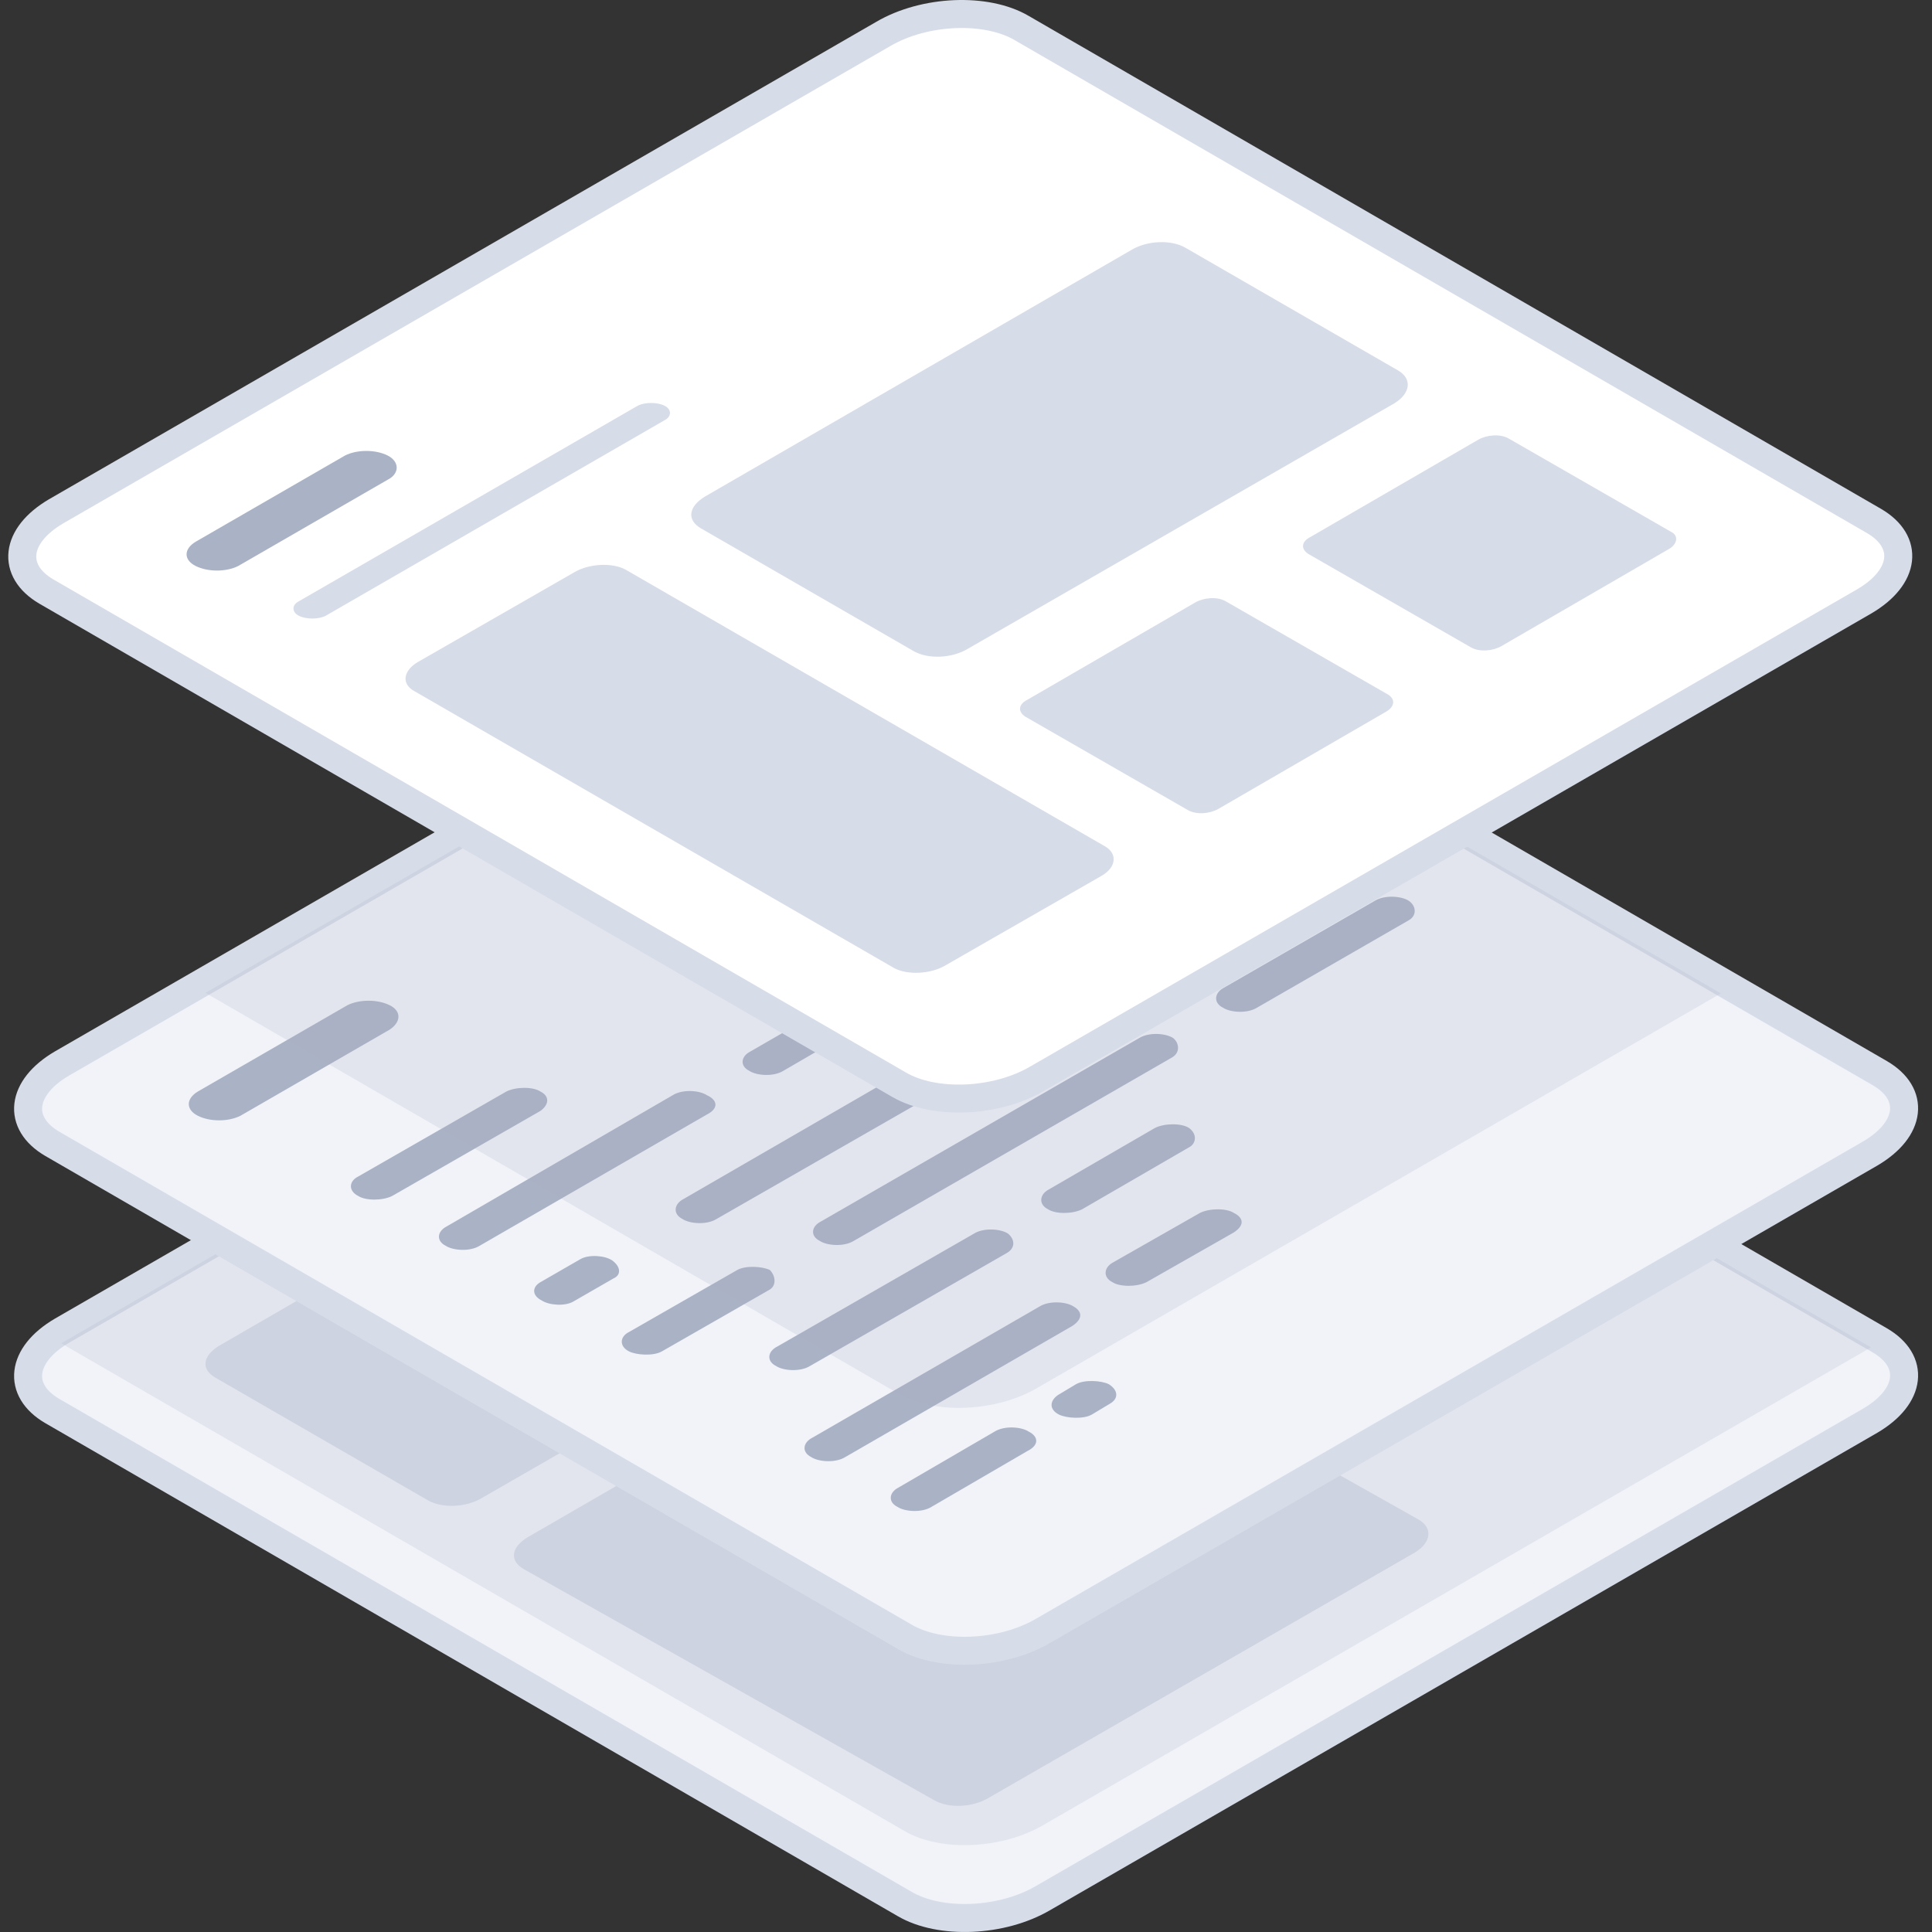 <svg width="138" height="138" viewBox="0 0 138 138" fill="none" xmlns="http://www.w3.org/2000/svg">
<rect x="0" y="0" width="138" height="138" fill="#333333" stroke="none"/>
<path d="M133.595 101.474L74.516 135.569C71.566 137.304 67.141 137.477 64.626 136.002L3.724 100.78C1.209 99.306 1.469 96.79 4.419 95.055L63.498 60.961C66.447 59.225 70.872 59.052 73.388 60.527L134.289 95.749C136.805 97.224 136.544 99.739 133.595 101.474Z" fill="#F1F3F9" stroke="#D6DCE8" stroke-width="2" stroke-miterlimit="10"/>
<path d="M64.903 89.459L34.452 106.983C33.325 107.677 31.59 107.764 30.549 107.157L15.367 98.395C14.325 97.787 14.499 96.833 15.627 96.139L46.077 78.528C47.205 77.834 48.94 77.747 49.981 78.355L65.163 87.117C66.204 87.724 66.031 88.765 64.903 89.459Z" fill="#D6DCE8"/>
<path d="M101.079 110.887L70.629 128.412C69.501 129.106 67.766 129.192 66.725 128.585L37.399 112.074C36.358 111.467 36.532 110.513 37.66 109.819L68.11 92.208C69.238 91.514 70.973 91.427 72.014 92.034L101.339 108.545C102.381 109.152 102.207 110.193 101.079 110.887Z" fill="#D6DCE8"/>
<path opacity="0.2" d="M74.516 130.363L133.595 96.269C133.611 96.26 133.626 96.251 133.642 96.242L73.388 61.394C70.872 59.919 66.448 60.093 63.498 61.828L4.419 95.922C4.403 95.931 4.388 95.941 4.373 95.95L64.626 130.797C67.142 132.272 71.566 132.099 74.516 130.363Z" fill="#AAB2C5"/>
<path d="M133.595 82.389L74.516 116.483C71.566 118.218 67.141 118.391 64.626 116.917L3.724 81.695C1.209 80.22 1.469 77.704 4.419 75.969L63.498 41.875C66.447 40.14 70.872 39.966 73.388 41.441L134.289 76.663C136.805 78.138 136.544 80.654 133.595 82.389Z" fill="#F1F3F9" stroke="#D6DCE8" stroke-width="2" stroke-miterlimit="10"/>
<path d="M27.842 73.54L17.171 79.699C16.304 80.133 15.003 80.133 14.135 79.699C13.268 79.266 13.268 78.485 14.135 77.964L24.806 71.805C25.673 71.371 26.975 71.371 27.842 71.805C28.71 72.239 28.623 73.019 27.842 73.54Z" fill="#AAB2C5"/>
<path d="M38.599 79.352L28.015 85.425C27.322 85.772 26.107 85.772 25.586 85.425C24.892 85.078 24.892 84.384 25.586 84.037L36.17 77.964C36.864 77.617 38.079 77.617 38.599 77.964C39.294 78.311 39.207 78.918 38.599 79.352Z" fill="#AAB2C5"/>
<path d="M54.996 92.105L47.275 96.529C46.668 96.876 45.453 96.79 44.933 96.529C44.239 96.182 44.239 95.488 44.933 95.141L52.654 90.717C53.261 90.37 54.475 90.457 54.996 90.717C55.343 91.064 55.517 91.758 54.996 92.105Z" fill="#AAB2C5"/>
<path d="M100.629 65.732L89.784 71.978C89.09 72.412 87.876 72.325 87.355 71.978C86.661 71.631 86.748 70.937 87.355 70.59L98.199 64.344C98.894 63.91 100.108 63.997 100.629 64.344C101.149 64.691 101.236 65.385 100.629 65.732Z" fill="#AAB2C5"/>
<path d="M83.712 75.535L60.983 88.635C60.288 89.069 59.074 88.982 58.553 88.635C57.859 88.288 57.946 87.594 58.64 87.247L81.37 74.147C82.064 73.713 83.278 73.8 83.799 74.147C84.233 74.494 84.319 75.188 83.712 75.535Z" fill="#AAB2C5"/>
<path d="M71.913 89.502L57.859 97.57C57.165 98.004 55.95 97.918 55.43 97.57C54.736 97.224 54.823 96.529 55.517 96.183L69.571 88.114C70.265 87.681 71.479 87.767 72 88.114C72.52 88.548 72.52 89.155 71.913 89.502Z" fill="#AAB2C5"/>
<path d="M84.926 81.955L77.292 86.379C76.598 86.726 75.383 86.726 74.863 86.379C74.168 86.032 74.255 85.338 74.863 84.991L82.497 80.567C83.191 80.22 84.406 80.22 84.926 80.567C85.533 81.001 85.447 81.695 84.926 81.955Z" fill="#AAB2C5"/>
<path d="M76.598 94.708L60.375 104.077C59.681 104.511 58.467 104.424 57.946 104.077C57.252 103.73 57.339 103.036 58.033 102.689L74.256 93.32C74.95 92.886 76.164 92.973 76.685 93.32C77.292 93.667 77.379 94.187 76.598 94.708Z" fill="#AAB2C5"/>
<path d="M88.136 88.028L81.89 91.585C81.196 91.931 79.981 91.931 79.461 91.585C78.767 91.237 78.853 90.543 79.461 90.196L85.707 86.639C86.401 86.293 87.615 86.293 88.136 86.639C88.83 86.987 88.917 87.507 88.136 88.028Z" fill="#AAB2C5"/>
<path d="M73.388 103.643L66.534 107.634C65.84 108.068 64.626 107.981 64.105 107.634C63.411 107.287 63.498 106.593 64.192 106.246L71.045 102.255C71.74 101.821 72.954 101.908 73.475 102.255C74.169 102.602 74.255 103.21 73.388 103.643Z" fill="#AAB2C5"/>
<path d="M79.287 100.26L77.986 101.041C77.379 101.388 76.164 101.301 75.644 101.041C74.95 100.694 74.95 100.086 75.557 99.653L76.858 98.872C77.466 98.525 78.68 98.612 79.201 98.872C79.895 99.306 79.895 99.913 79.287 100.26Z" fill="#AAB2C5"/>
<path d="M43.805 91.324L40.942 92.973C40.335 93.32 39.207 93.233 38.687 92.886C37.993 92.539 37.993 91.932 38.6 91.585L41.463 89.936C42.07 89.589 43.198 89.676 43.718 90.023C44.326 90.457 44.412 91.064 43.805 91.324Z" fill="#AAB2C5"/>
<path d="M68.877 76.923L51.179 87.073C50.485 87.507 49.27 87.42 48.75 87.073C48.056 86.726 48.142 86.032 48.75 85.685L66.448 75.448C67.141 75.015 68.356 75.101 68.877 75.448C69.571 75.882 69.571 76.489 68.877 76.923Z" fill="#AAB2C5"/>
<path d="M50.485 79.612L34.262 88.982C33.568 89.416 32.353 89.329 31.833 88.982C31.139 88.635 31.225 87.941 31.919 87.594L48.056 78.225C48.75 77.791 49.964 77.877 50.485 78.225C51.266 78.572 51.352 79.179 50.485 79.612Z" fill="#AAB2C5"/>
<path d="M72.086 67.12L55.95 76.489C55.256 76.923 54.042 76.836 53.521 76.489C52.827 76.142 52.914 75.448 53.608 75.101L69.831 65.732C70.525 65.298 71.739 65.385 72.26 65.732C72.867 66.079 72.954 66.686 72.086 67.12Z" fill="#AAB2C5"/>
<path d="M83.712 60.44L77.466 63.997C76.772 64.344 75.557 64.344 75.036 63.997C74.342 63.65 74.429 62.956 75.036 62.609L81.283 59.052C81.977 58.705 83.191 58.705 83.712 59.052C84.406 59.486 84.493 60.006 83.712 60.44Z" fill="#AAB2C5"/>
<path opacity="0.2" d="M122.922 70.957L74.099 99.132C71.149 100.867 66.725 101.041 64.209 99.566L14.674 70.918L63.498 42.742C66.447 41.007 70.872 40.834 73.388 42.309L122.922 70.957Z" fill="#AAB2C5"/>
<path d="M133.178 42.945L74.099 77.04C71.149 78.775 66.724 78.948 64.209 77.473L3.308 42.251C0.792 40.776 1.052 38.261 4.002 36.526L63.081 2.431C66.03 0.696 70.455 0.523 72.971 1.998L133.872 37.22C136.388 38.694 136.127 41.21 133.178 42.945Z" fill="white" stroke="#D6DCE8" stroke-width="2" stroke-miterlimit="10"/>
<path d="M27.685 34.27L17.014 40.429C16.147 40.863 14.845 40.863 13.978 40.429C13.11 39.996 13.11 39.215 13.978 38.694L24.648 32.535C25.516 32.101 26.817 32.101 27.685 32.535C28.552 32.969 28.552 33.836 27.685 34.27Z" fill="#AAB2C5"/>
<path d="M47.465 30.019L23.261 43.986C22.74 44.247 21.873 44.247 21.352 43.986C20.832 43.726 20.832 43.206 21.352 42.945L45.557 28.978C46.077 28.718 46.945 28.718 47.465 28.978C47.986 29.238 47.986 29.759 47.465 30.019Z" fill="#D6DCE8"/>
<path d="M78.696 62.552L67.505 68.971C66.464 69.579 64.816 69.665 63.861 69.145L29.594 49.365C28.639 48.844 28.813 47.89 29.854 47.283L41.045 40.863C42.086 40.256 43.735 40.169 44.689 40.69L78.957 60.469C79.824 60.99 79.737 61.944 78.696 62.552Z" fill="#D6DCE8"/>
<path d="M99.604 28.805L69.153 46.329C68.025 47.023 66.29 47.109 65.249 46.502L50.067 37.74C49.026 37.133 49.2 36.179 50.328 35.484L80.778 17.874C81.906 17.18 83.641 17.093 84.682 17.7L99.864 26.462C100.905 27.069 100.731 28.11 99.604 28.805Z" fill="#D6DCE8"/>
<path d="M98.997 50.84L87.025 57.78C86.418 58.127 85.463 58.214 84.856 57.867L73.231 51.187C72.71 50.84 72.71 50.319 73.404 49.972L85.376 43.032C85.984 42.685 86.938 42.598 87.545 42.945L99.17 49.625C99.691 49.972 99.604 50.493 98.997 50.84Z" fill="#D6DCE8"/>
<path d="M119.21 39.215L107.238 46.155C106.631 46.502 105.677 46.589 105.069 46.242L93.444 39.562C92.924 39.215 92.924 38.694 93.618 38.347L105.59 31.407C106.197 31.06 107.151 30.973 107.759 31.32L119.384 38C119.904 38.261 119.817 38.868 119.21 39.215Z" fill="#D6DCE8"/>
</svg>
